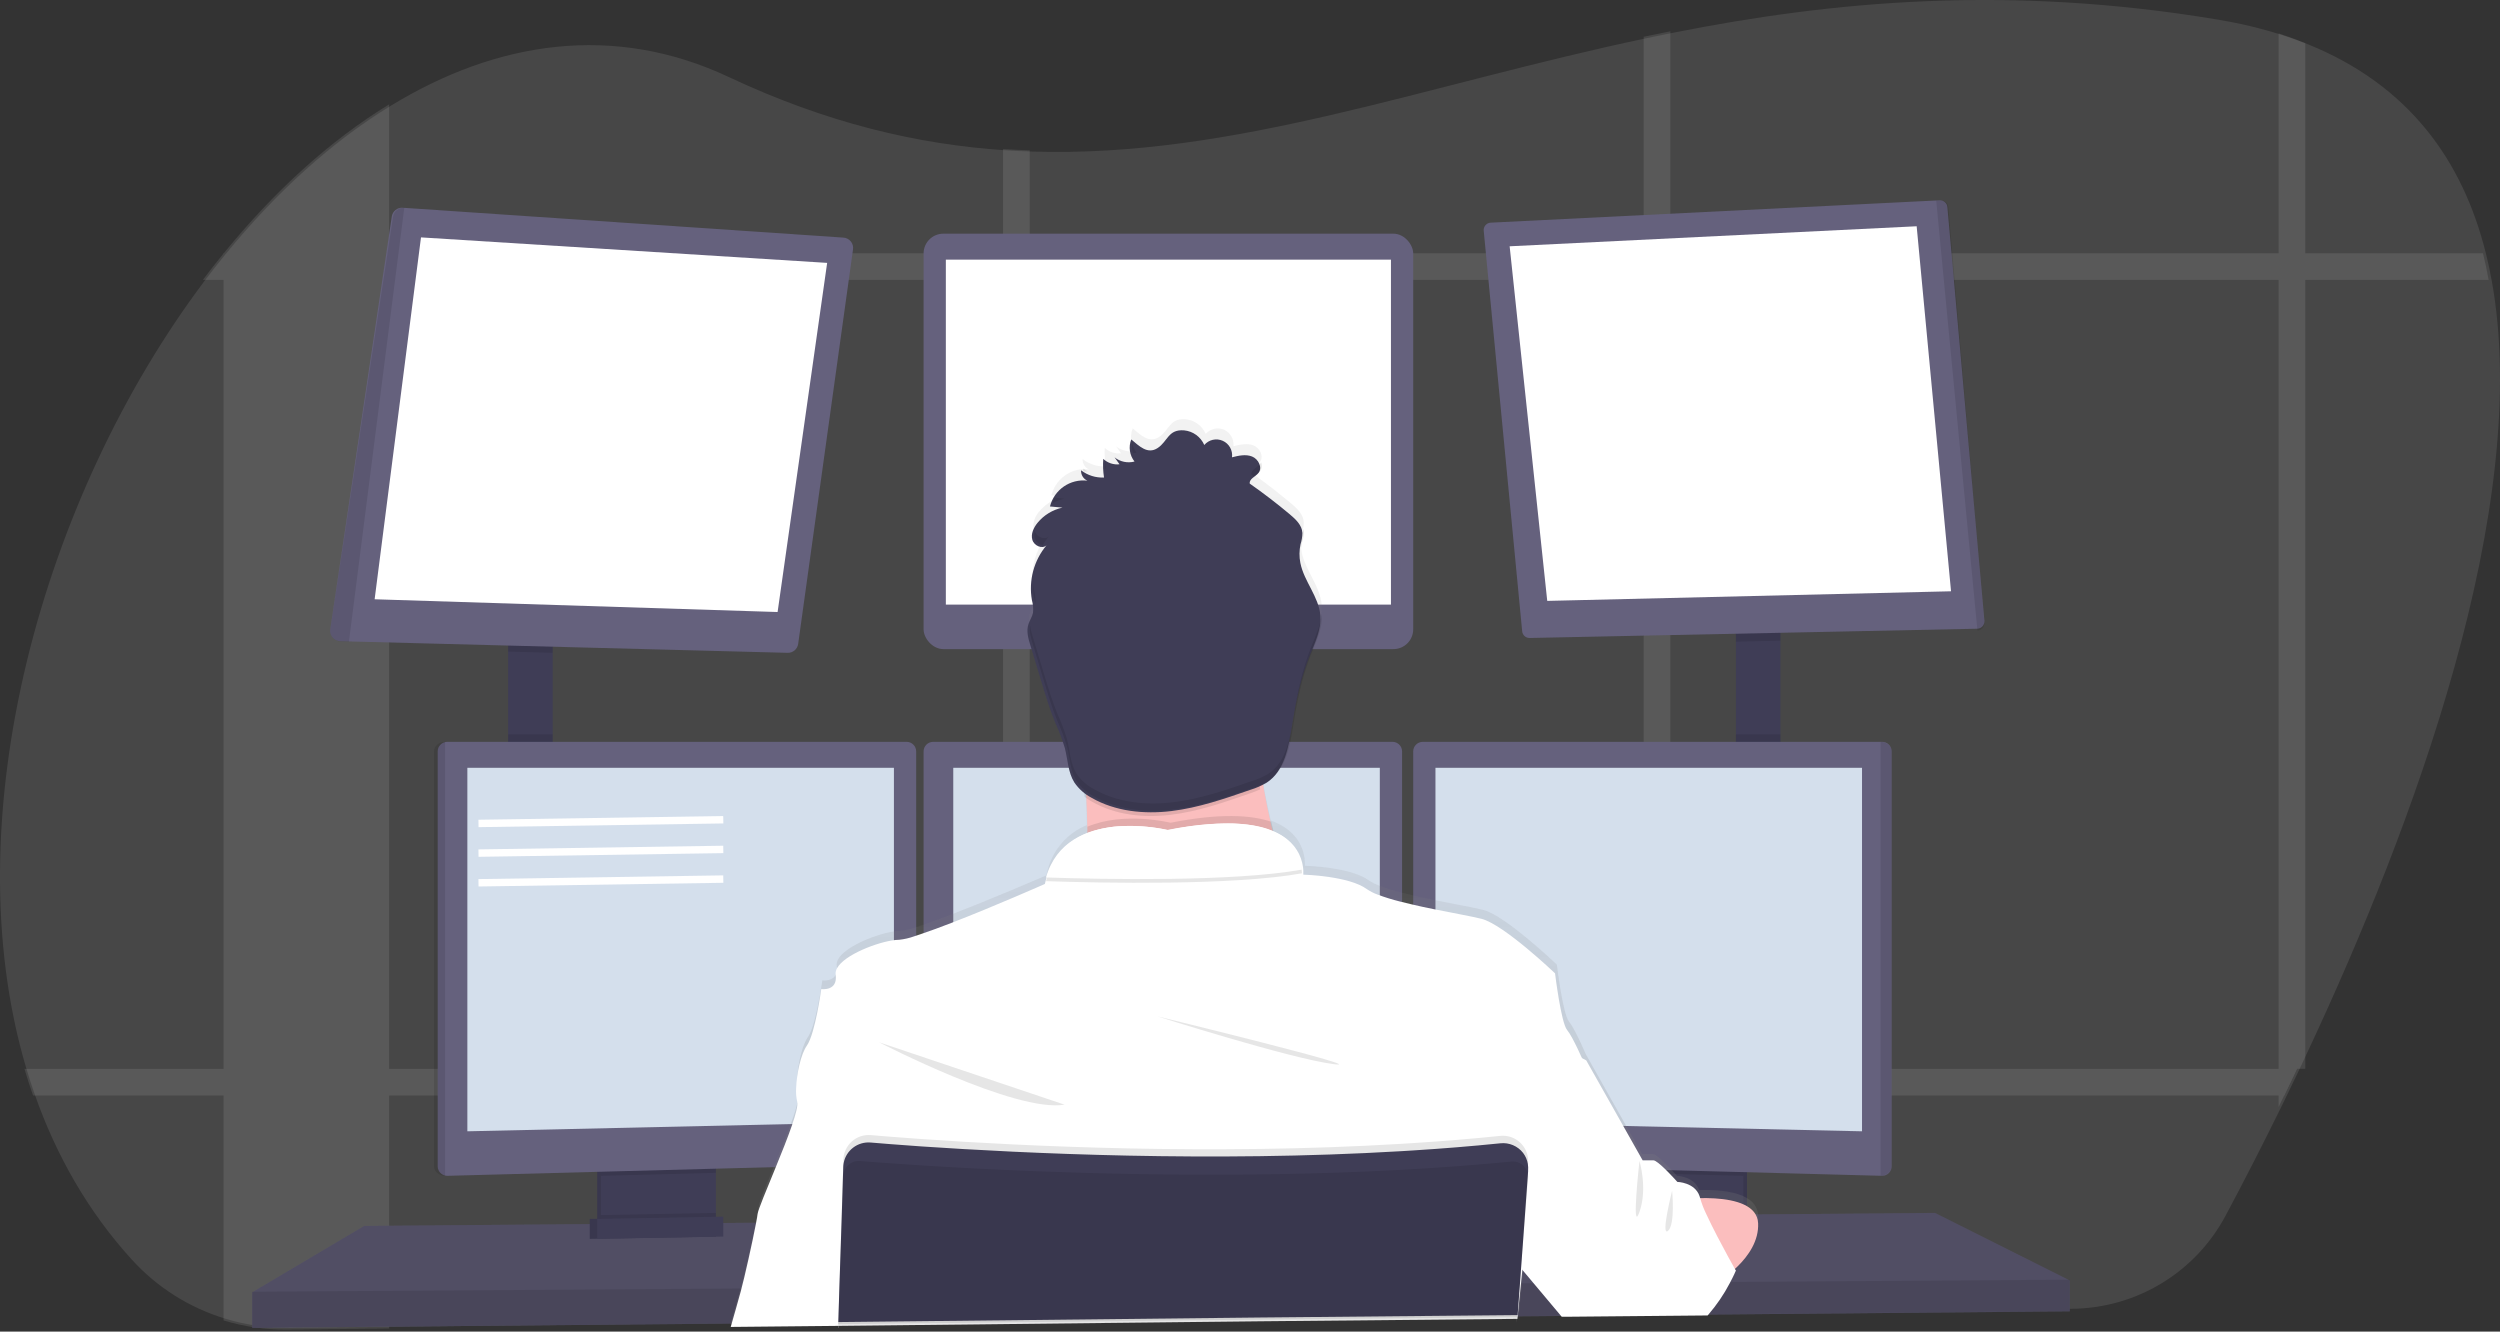 <?xml version="1.0" encoding="UTF-8"?>
<svg width="674px" height="359px" viewBox="0 0 674 359" version="1.1" xmlns="http://www.w3.org/2000/svg" xmlns:xlink="http://www.w3.org/1999/xlink">
    <rect x="0" y="0" width="674" height="359" fill="#333333" stroke="none"/>
    <!-- Generator: Sketch 63.1 (92452) - https://sketch.com -->
    <title>computer-image</title>
    <desc>Created with Sketch.</desc>
    <defs>
        <linearGradient x1="49.992%" y1="100%" x2="49.992%" y2="-0.078%" id="linearGradient-1">
            <stop stop-color="#808080" stop-opacity="0.25" offset="0%"></stop>
            <stop stop-color="#808080" stop-opacity="0.12" offset="54%"></stop>
            <stop stop-color="#808080" stop-opacity="0.1" offset="100%"></stop>
        </linearGradient>
    </defs>
    <g id="Design" stroke="none" stroke-width="1" fill="none" fill-rule="evenodd">
        <g id="Desktop-HD-About" transform="translate(-650, -721)">
            <g id="computer-image" transform="translate(650, 721)">
                <path d="M622.342,283.137 C621.591,284.753 620.842,286.346 620.096,287.919 C618.931,290.361 617.781,292.757 616.646,295.104 C616.141,296.145 615.636,297.166 615.144,298.187 C609.578,309.54 604.38,319.581 599.965,327.839 C591.806,343.08 575.972,352.667 558.662,352.846 L460.502,353.913 L459.466,353.913 L451.052,354.003 L443.854,354.081 L421.782,354.32 L420.888,354.32 L409.652,354.442 L409.308,354.442 L340.049,355.192 L278.227,355.838 L271.036,355.916 L226.374,356.4 L226.322,356.4 L197.356,356.71 L197.045,356.71 L105.455,357.699 L78.055,357.996 C72.208,358.062 66.386,357.23 60.792,355.528 C51.058,352.593 42.311,347.063 35.49,339.535 C23.722,326.592 15.146,311.491 9.385,295.104 C8.552,292.739 7.776,290.344 7.055,287.919 C-12.888,220.62 11.424,133.794 55.18,75.69 C57.014,73.26 58.878,70.891 60.773,68.582 L60.818,68.53 C74.275,52.04 89.363,38.263 105.435,28.467 C133.916,11.079 165.471,6.181 196.508,20.778 C222.768,33.133 247.287,38.942 271.055,40.518 C273.457,40.673 275.858,40.79 278.247,40.861 C332.767,42.573 383.864,22.962 443.867,10.303 C446.255,9.799 448.65,9.302 451.065,8.83 C493.869,0.326 541.354,-4.158 597.823,5.27 C603.69,6.226 609.479,7.609 615.144,9.405 C617.634,10.206 620.033,11.068 622.342,11.99 C649.295,22.936 663.995,43.161 670.241,68.504 C670.832,70.856 671.343,73.249 671.775,75.683 C682.85,136.643 650.415,223.114 622.342,283.137 Z" id="Path" fill="#FFFFFF" fill-rule="nonzero" opacity="0.1"></path>
                <g id="Group" opacity="0.1" transform="translate(6, 8)" fill="#FFFFFF" fill-rule="nonzero">
                    <path d="M98.909,20.134 L98.909,350.165 L71.526,350.462 C65.683,350.529 59.864,349.694 54.274,347.989 L54.274,60.285 L54.319,60.285 C67.768,43.739 82.847,29.932 98.909,20.134 Z" id="Path"></path>
                    <path d="M664.935,67.461 L48.685,67.461 C50.518,65.026 52.381,62.651 54.274,60.337 L54.274,60.285 L663.402,60.285 C663.993,62.63 664.504,65.021 664.935,67.461 Z" id="Path"></path>
                    <path d="M615.5,3.627 L615.5,280.152 L613.255,280.152 C612.091,282.6 610.942,285.001 609.808,287.354 C609.303,288.396 608.798,289.42 608.307,290.443 L608.307,1.01 C610.795,1.813 613.193,2.685 615.5,3.627 Z" id="Path"></path>
                    <path d="M444.327,0.434 L444.327,346.415 L437.134,346.493 L437.134,1.91 C439.521,1.405 441.914,0.907 444.327,0.434 Z" id="Path"></path>
                    <path d="M271.615,32.535 L271.615,348.293 L264.428,348.371 L264.428,32.192 C266.828,32.348 269.228,32.438 271.615,32.535 Z" id="Path"></path>
                    <path d="M613.255,280.159 C612.091,282.607 610.942,285.007 609.808,287.36 L2.917,287.36 C2.085,284.99 1.309,282.59 0.589,280.159 L613.255,280.159 Z" id="Path"></path>
                </g>
                <rect id="Rectangle" fill="#3F3D56" fill-rule="nonzero" x="137" y="172" width="12" height="37"></rect>
                <rect id="Rectangle" fill="#3F3D56" fill-rule="nonzero" x="468" y="170" width="12" height="39"></rect>
                <polygon id="Path" fill="#65617D" fill-rule="nonzero" points="558 345.216 558 353.526 459.663 354.421 458.615 354.44 421.24 354.779 420.347 354.791 408.987 354.887 408.65 354.887 339.403 355.52 225.732 356.562 225.635 356.562 196.733 356.83 196.423 356.837 68 358 68 348.412 98.196 330.515 158.783 330.017 160.077 330.011 160.504 330.004 161.799 329.985 190.888 329.748 192.189 329.742 192.604 329.736 193.898 329.729 203.226 329.653 203.472 329.646 226.483 329.454 226.671 329.454 406.229 327.959 410.625 327.927 411.065 327.927 414.418 327.895 438.788 327.697 440.083 327.678 441.28 327.665 441.902 327.665 449.482 327.607 450.983 327.588 452.996 327.575 459.307 327.518 469.321 327.435 470.616 327.422 472.868 327.409 473.289 327.409 521.648 327"></polygon>
                <polygon id="Path" fill="#000000" fill-rule="nonzero" opacity="0.2" points="558 345.216 558 353.526 459.663 354.421 458.615 354.44 421.24 354.779 420.347 354.791 408.987 354.887 408.65 354.887 339.403 355.52 225.732 356.562 225.635 356.562 196.733 356.83 196.423 356.837 68 358 68 348.412 98.196 330.515 158.783 330.017 160.077 330.011 160.504 330.004 161.799 329.985 190.888 329.748 192.189 329.742 192.604 329.736 193.898 329.729 203.226 329.653 203.472 329.646 226.483 329.454 226.671 329.454 406.229 327.959 410.625 327.927 411.065 327.927 414.418 327.895 438.788 327.697 440.083 327.678 441.28 327.665 441.902 327.665 449.482 327.607 450.983 327.588 452.996 327.575 459.307 327.518 469.321 327.435 470.616 327.422 472.868 327.409 473.289 327.409 521.648 327"></polygon>
                <path d="M192,313 L192,328.613 C192.001,330.122 191.105,331.497 189.7,332.145 C189.187,332.386 188.627,332.516 188.057,332.527 L165.121,332.999 C164.508,333.013 163.901,332.889 163.346,332.636 C161.915,331.999 160.998,330.612 161,329.085 L161,313 L192,313 Z" id="Path" fill="#3F3D56" fill-rule="nonzero"></path>
                <path d="M192,313 L192,328.613 C192.001,330.122 191.105,331.497 189.7,332.145 C189.187,332.386 188.627,332.516 188.057,332.527 L165.121,332.999 C164.508,333.013 163.901,332.889 163.346,332.636 C161.915,331.999 160.998,330.612 161,329.085 L161,313 L192,313 Z" id="Path" fill="#000000" fill-rule="nonzero" opacity="0.1"></path>
                <path d="M193,313 L193,328.613 C193.001,330.122 192.105,331.497 190.7,332.145 C190.187,332.386 189.627,332.516 189.057,332.527 L166.121,332.999 C165.508,333.013 164.901,332.889 164.346,332.636 C162.915,331.999 161.998,330.612 162,329.085 L162,313 L193,313 Z" id="Path" fill="#3F3D56" fill-rule="nonzero"></path>
                <rect id="Rectangle" fill="#3F3D56" fill-rule="nonzero" x="440" y="313" width="31" height="20"></rect>
                <rect id="Rectangle" fill="#000000" fill-rule="nonzero" opacity="0.1" x="440" y="313" width="31" height="20"></rect>
                <rect id="Rectangle" fill="#3F3D56" fill-rule="nonzero" x="439" y="313" width="31" height="20"></rect>
                <polygon id="Path" fill="#000000" fill-rule="nonzero" opacity="0.1" points="149 172 149 176 137 175.658 137 172"></polygon>
                <path d="M229.973,67.227 L215.187,173.593 C214.993,175 213.774,176.036 212.357,176 L93.966,172.925 L91.719,172.866 C90.928,172.848 90.182,172.493 89.667,171.89 C89.153,171.287 88.92,170.494 89.025,169.708 L105.624,58.361 C105.846,56.931 107.123,55.909 108.564,56.006 L227.382,64.062 C228.157,64.107 228.878,64.474 229.37,65.076 C229.863,65.677 230.081,66.457 229.973,67.227 L229.973,67.227 Z" id="Path" fill="#65617D" fill-rule="nonzero"></path>
                <polygon id="Path" fill="#FFFFFF" fill-rule="nonzero" points="113.5 64 101 161.564 209.64 165 223 70.873"></polygon>
                <rect id="Rectangle" fill="#65617D" fill-rule="nonzero" x="249" y="63" width="132" height="112" rx="5.33"></rect>
                <rect id="Rectangle" fill="#FFFFFF" fill-rule="nonzero" x="255" y="70" width="120" height="93"></rect>
                <polygon id="Path" fill="#000000" fill-rule="nonzero" opacity="0.1" points="480 170 480 172.72 468 173 468 170"></polygon>
                <path d="M534.996,167.384 C535.031,167.924 534.845,168.456 534.48,168.855 C534.115,169.255 533.603,169.488 533.062,169.501 L412.398,172 C411.358,172.021 410.478,171.235 410.38,170.198 L400.009,62.208 C399.957,61.667 400.129,61.128 400.485,60.716 C400.841,60.305 401.349,60.058 401.891,60.032 L521.64,54.067 L522.929,54.003 C523.995,53.947 524.913,54.746 525.005,55.81 L534.996,167.384 Z" id="Path" fill="#65617D" fill-rule="nonzero"></path>
                <polygon id="Path" fill="#FFFFFF" fill-rule="nonzero" points="407 66.4 516.732 61 526 159.41 417.134 162"></polygon>
                <path d="M534.996,167.873 C535.03,168.416 534.849,168.95 534.494,169.351 C534.139,169.753 533.64,169.987 533.114,170 L522,54.068 L523.254,54.003 C524.291,53.946 525.184,54.749 525.274,55.818 L534.996,167.873 Z" id="Path" fill="#000000" fill-rule="nonzero" opacity="0.1"></path>
                <path d="M109,56.008 L94.072,173 L91.777,172.942 C90.969,172.923 90.207,172.567 89.682,171.964 C89.157,171.361 88.918,170.567 89.025,169.781 L105.977,58.37 C106.201,56.929 107.518,55.9 109,56.008 L109,56.008 Z" id="Path" fill="#000000" fill-rule="nonzero" opacity="0.1"></path>
                <rect id="Rectangle" fill="#000000" fill-rule="nonzero" opacity="0.1" x="137" y="198" width="12" height="11"></rect>
                <polygon id="Path" fill="#000000" fill-rule="nonzero" opacity="0.1" points="193 313 193 316.191 162 317 162 313"></polygon>
                <path d="M247,202.55 L247,311.156 C246.984,312.533 245.889,313.655 244.511,313.707 L120.586,317 L120.554,317 C119.151,316.983 118.017,315.851 118,314.45 L118,202.55 C118.017,201.149 119.151,200.017 120.554,200 L244.446,200 C245.849,200.017 246.983,201.149 247,202.55 Z" id="Path" fill="#65617D" fill-rule="nonzero"></path>
                <path d="M120,200 L120,317 L119.963,317 C118.335,316.983 117.02,315.851 117,314.45 L117,202.55 C117.02,201.149 118.335,200.017 119.963,200 L120,200 Z" id="Path" fill="#000000" fill-rule="nonzero" opacity="0.1"></path>
                <polygon id="Path" fill="#D4DFEC" fill-rule="nonzero" points="126 207 241 207 241 302.425 126 305"></polygon>
                <rect id="Rectangle" fill="#000000" fill-rule="nonzero" opacity="0.1" x="468" y="198" width="12" height="11"></rect>
                <polygon id="Path" fill="#000000" fill-rule="nonzero" opacity="0.1" points="470 313 470 317 439 316.214 439 313"></polygon>
                <path d="M510,202.55 L510,314.45 C509.982,315.863 508.83,317 507.414,317 L507.414,317 L383.489,313.707 C382.111,313.655 381.016,312.533 381,311.156 L381,202.55 C381.017,201.149 382.151,200.017 383.554,200 L507.421,200 C508.834,200.003 509.982,201.139 510,202.55 Z" id="Path" fill="#65617D" fill-rule="nonzero"></path>
                <path d="M510,202.55 L510,314.45 C509.979,315.863 508.642,317 507,317 L507,317 L507,200 L507,200 C508.642,200 509.979,201.137 510,202.55 Z" id="Path" fill="#000000" fill-rule="nonzero" opacity="0.1"></path>
                <polygon id="Path" fill="#D4DFEC" fill-rule="nonzero" points="502 207 387 207 387 302.425 502 305"></polygon>
                <path d="M378,202.55 L378,311.156 C377.984,312.533 376.889,313.655 375.511,313.707 L251.586,317 L251.586,317 C250.171,317 249.018,315.863 249,314.45 L249,202.55 C249.017,201.149 250.151,200.017 251.554,200 L375.446,200 C376.849,200.017 377.983,201.149 378,202.55 Z" id="Path" fill="#65617D" fill-rule="nonzero"></path>
                <polygon id="Path" fill="#D4DFEC" fill-rule="nonzero" points="257 207 372 207 372 302.425 257 305"></polygon>
                <polygon id="Path" fill="#000000" fill-rule="nonzero" opacity="0.1" points="558 345 558 353.45 459.663 354.36 458.615 354.38 421.24 354.724 420.347 354.737 408.987 354.834 408.65 354.834 339.403 355.478 225.732 356.538 225.635 356.538 196.733 356.81 196.423 356.817 68 358 68 348.25 199.083 347.385 199.394 347.385 225.926 347.204 226.049 347.204 409.285 345.988 409.472 345.988 409.582 345.981 409.887 345.981 412.987 345.962 413.932 345.962 462.149 345.637 464.997 345.624 465.631 345.618"></polygon>
                <circle id="Oval" fill="#FBBEBE" fill-rule="nonzero" cx="315" cy="176" r="33"></circle>
                <path d="M197,356.774 C197,356.703 197.039,356.625 197.065,356.547 C197.712,354.227 198.864,350.303 199.724,347.168 C199.834,346.78 199.938,346.399 200.035,346.037 C200.986,342.501 202.836,334.22 203.865,329.055 C204.228,327.238 204.512,325.823 204.571,325.112 C204.7,324.019 206.648,319.345 208.854,313.974 C210.401,310.198 212.089,306.074 213.325,302.596 C214.134,300.531 214.769,298.401 215.221,296.229 C215.318,295.775 215.318,295.306 215.221,294.852 C215.027,294.113 214.923,293.353 214.911,292.59 L214.911,292.59 C214.762,288.582 215.959,282.247 217.809,279.59 C220.074,276.358 221.692,264.295 221.692,264.295 C221.692,264.295 225.044,264.78 225.574,262.013 C225.63,261.715 225.652,261.411 225.639,261.108 C225.638,260.868 225.618,260.628 225.581,260.391 C225.005,256.357 235.105,252.065 240.787,251.14 C241.428,251.031 242.077,250.97 242.728,250.959 C244.108,250.809 245.465,250.497 246.772,250.028 C247.376,249.843 248.023,249.628 248.713,249.382 C251.094,248.58 253.941,247.52 256.963,246.357 C268.325,241.955 282.082,236.014 282.082,236.014 C282.179,235.555 282.289,235.115 282.412,234.682 C283.79,229.155 287.718,224.612 292.991,222.445 L292.991,222.445 C292.991,222.019 292.991,221.586 292.991,221.152 C292.991,218.922 292.894,216.627 292.797,214.339 C292.797,213.893 292.758,213.447 292.733,213.001 C292.733,212.872 292.733,212.736 292.733,212.607 C292.733,212.477 292.733,212.38 292.733,212.27 C292.733,211.818 292.687,211.365 292.661,210.919 L292.545,210.829 C291.551,210.079 290.697,209.16 290.021,208.114 C289.645,207.503 289.337,206.852 289.103,206.175 C288.294,203.983 288.106,201.54 287.563,199.225 L287.446,198.747 C286.738,196.412 285.873,194.127 284.858,191.908 C283.428,188.404 282.328,184.797 281.234,181.145 C280.57,178.934 279.899,176.719 279.222,174.499 L278.2,171.112 C278.005,170.466 277.811,169.819 277.663,169.173 L277.663,169.173 C277.59,168.874 277.534,168.572 277.494,168.268 C277.313,167.276 277.366,166.255 277.65,165.288 C277.901,164.627 278.186,163.98 278.504,163.348 C278.639,163.062 278.747,162.763 278.827,162.456 L278.827,162.456 C278.848,162.388 278.866,162.319 278.879,162.25 C278.925,162.02 278.949,161.786 278.95,161.551 C278.928,160.704 278.815,159.861 278.614,159.037 C278.61,159.026 278.61,159.015 278.614,159.004 C278.606,158.946 278.595,158.887 278.581,158.83 C278.465,158.189 278.388,157.541 278.348,156.891 C278.121,153.39 278.9,149.898 280.594,146.826 L280.717,146.593 C281.073,145.968 281.471,145.368 281.907,144.796 L281.907,144.796 C282.108,144.524 282.315,144.266 282.554,144.007 C281.648,144.873 280.16,144.492 279.319,143.561 C279.18,143.416 279.06,143.253 278.963,143.076 C278.907,142.983 278.857,142.886 278.814,142.785 C278.782,142.708 278.756,142.624 278.73,142.54 C278.277,140.956 279.067,139.269 280.102,137.982 C281.122,136.729 282.385,135.696 283.816,134.944 L283.816,134.944 C283.9,134.894 283.986,134.849 284.075,134.809 C284.624,134.533 285.196,134.304 285.783,134.123 L285.783,134.123 C286.129,134.009 286.481,133.914 286.838,133.839 L284.437,133.619 L283.467,133.529 C284.455,129.612 287.846,126.769 291.878,126.476 L292.577,126.476 C292.917,126.481 293.257,126.509 293.593,126.56 C292.491,126.078 291.807,124.961 291.878,123.761 C293.573,125.086 295.674,125.785 297.825,125.739 L298.071,125.739 C297.959,125.039 297.885,124.333 297.851,123.625 L297.851,123.625 C297.786,122.665 297.786,121.702 297.851,120.742 C299.024,121.854 300.631,122.389 302.238,122.203 L300.892,120.328 C302.091,121.284 303.606,121.757 305.137,121.654 L305.447,121.621 C305.708,121.594 305.965,121.544 306.217,121.473 L306.276,121.473 C306.153,121.317 306.043,121.156 305.933,120.988 L305.894,120.91 C305.625,120.487 305.407,120.034 305.247,119.559 C305.182,119.375 305.13,119.188 305.091,118.997 L305.091,118.997 C304.809,117.822 304.911,116.587 305.383,115.474 C307.473,117.219 309.763,119.604 312.5,117.801 C315.237,115.997 315.328,112.688 319.618,113.024 C322.019,113.25 324.106,114.767 325.06,116.98 C326.3,115.579 328.297,115.124 330.023,115.849 C331.719,116.652 332.725,118.437 332.533,120.303 C334.313,119.857 336.228,119.417 337.936,120.089 C339.644,120.762 340.744,122.94 339.774,124.395 C339.747,124.44 339.717,124.483 339.683,124.524 C338.887,125.552 337.127,126.114 337.315,127.407 L337.587,127.601 L338.428,128.208 C341.728,130.587 344.942,133.087 348.069,135.707 C349.674,137.052 351.382,138.668 351.492,140.769 C351.511,141.284 351.459,141.8 351.337,142.301 L351.337,142.301 C351.233,142.805 351.091,143.309 350.981,143.813 C350.704,145.098 350.63,146.417 350.761,147.724 L350.761,147.724 C350.806,148.106 350.864,148.481 350.936,148.862 C351.926,153.859 355.924,157.983 356.319,163.083 L356.319,163.445 C356.343,163.991 356.328,164.538 356.274,165.081 C355.976,168.184 354.54,171.164 353.375,174.131 C353.304,174.312 353.233,174.493 353.168,174.674 C350.923,180.492 349.629,186.691 348.639,192.877 C348.319,195.072 347.887,197.249 347.344,199.4 C346.754,201.861 345.63,204.163 344.051,206.142 C343.42,206.887 342.688,207.539 341.877,208.082 C341.331,208.431 340.757,208.736 340.162,208.993 C340.162,208.993 340.162,208.993 340.162,209.032 C340.233,209.426 340.291,209.82 340.363,210.215 C340.401,210.422 340.434,210.628 340.473,210.861 L340.473,210.861 C340.47,210.874 340.47,210.887 340.473,210.9 C341.016,213.958 341.637,216.951 342.291,219.795 L342.621,221.211 C350.774,224.152 351.738,230.177 351.796,232.484 C351.819,232.792 351.819,233.101 351.796,233.409 C351.796,233.409 364.09,233.732 368.943,237.287 C369.85,237.902 370.831,238.402 371.862,238.774 C373.819,239.513 375.817,240.137 377.847,240.642 C378.889,240.914 379.976,241.179 381.082,241.437 C383.023,241.883 385.081,242.317 387.067,242.73 C392.367,243.797 397.356,244.67 399.886,245.316 C405.923,246.842 419.731,260.068 419.731,260.068 C419.731,260.068 421.349,273.41 422.966,275.356 C424.584,277.301 427.496,284.141 427.496,284.141 L438.198,303.152 L442.728,311.149 L445.639,311.149 C446.041,311.149 446.83,311.717 447.716,312.506 C448.486,313.191 449.341,314.045 450.091,314.82 L451.333,316.146 L452.11,317.005 C452.11,317.005 456.814,317.122 458.089,320.839 C461.919,320.729 466.624,320.981 469.917,322.455 C470.366,322.652 470.799,322.886 471.211,323.153 C472.577,323.943 473.547,325.271 473.884,326.812 C473.949,327.118 473.988,327.429 474,327.743 C474,328.111 474,328.479 474,328.841 C473.767,333.735 470.577,337.807 467.646,340.548 L467.853,340.917 C467.853,340.917 467.756,341.149 467.568,341.563 C467.516,341.686 467.452,341.822 467.381,341.977 L467.381,341.977 C466.999,342.791 466.391,344.013 465.595,345.442 C463.906,348.534 461.825,351.396 459.402,353.955 L459.215,354.149 L421.853,354.492 L421.743,354.363 L414.496,345.726 L410.892,341.434 L410.782,341.298 L410.679,342.326 L410.329,345.752 L409.488,354.033 L409.443,354.447 L409.443,354.556 L409.346,355.513 L409.417,354.556 L409.229,354.556 L339.994,355.203 L226.357,356.457 L226.357,357 L226.267,357 L226.267,356.457 L197.311,356.767 L197,356.774 Z" id="Path" fill="url(#linearGradient-1)" fill-rule="nonzero"></path>
                <path d="M349,244.533 C349,244.533 284.232,252.334 290.416,244.533 C292.655,241.711 293.274,233.35 293.15,223.826 C293.111,220.933 293.007,217.936 292.857,214.952 C292.141,200.649 290.416,186.671 290.416,186.671 C290.416,186.671 347.047,160.016 340.538,181.145 C337.934,189.681 338.787,201.67 340.766,212.923 C341.345,216.206 342.016,219.425 342.719,222.48 C344.434,229.933 346.531,237.294 349,244.533 L349,244.533 Z" id="Path" fill="#FBBEBE" fill-rule="nonzero"></path>
                <path d="M349,243.541 C349,243.541 284.232,251.324 290.416,243.541 C292.655,240.726 293.274,232.385 293.15,222.883 C303.025,218.681 315.588,221.813 315.588,221.813 C328.815,219.186 337.296,219.699 342.719,221.541 C344.434,228.976 346.531,236.319 349,243.541 L349,243.541 Z" id="Path" fill="#000000" fill-rule="nonzero" opacity="0.1"></path>
                <path d="M226.035,358 L226.035,357.455 L339.577,356.216 L408.755,355.568 L408.949,355.568 L408.878,356.528 L408.975,355.568 L409.098,355.568 L409.098,355.458 L409.984,346.735 L410.32,343.434 L410.423,342.402 L410.514,341.54 L414.509,328.173 L418.505,314.826 L421.867,303.587 L427,286.414 C427,286.414 424.091,279.604 422.474,277.658 C420.858,275.713 419.242,262.417 419.242,262.417 C419.242,262.417 405.445,249.232 399.413,247.715 C396.885,247.066 391.894,246.204 386.592,245.121 C384.608,244.719 382.571,244.291 380.612,243.824 C379.507,243.571 378.42,243.305 377.379,243.039 C375.354,242.531 373.357,241.912 371.399,241.184 C370.373,240.81 369.396,240.311 368.49,239.699 C363.738,236.203 351.829,235.808 351.37,235.808 L351.37,235.808 C351.369,235.792 351.369,235.777 351.37,235.762 L351.37,235.704 C351.387,235.432 351.387,235.159 351.37,234.887 C351.37,234.627 351.37,234.322 351.312,233.979 C351.312,233.875 351.312,233.765 351.266,233.654 C351.234,233.421 351.195,233.174 351.137,232.915 C351.118,232.799 351.092,232.684 351.06,232.571 C350.872,231.79 350.601,231.031 350.251,230.308 C350.206,230.204 350.148,230.094 350.096,229.99 C349.779,229.391 349.412,228.82 348.997,228.284 C348.913,228.174 348.823,228.057 348.726,227.947 C348.196,227.321 347.607,226.747 346.967,226.235 C346.793,226.099 346.612,225.956 346.424,225.826 C346.319,225.741 346.209,225.663 346.094,225.593 L345.519,225.217 L344.982,224.905 C344.51,224.646 344.013,224.393 343.469,224.153 C343.301,224.075 343.12,224.004 342.939,223.933 C342.758,223.861 342.474,223.751 342.235,223.66 L342.196,223.66 L341.711,223.466 C341.342,223.342 340.967,223.232 340.573,223.122 L339.972,222.966 L339.325,222.817 L338.679,222.681 C338.032,222.551 337.34,222.435 336.616,222.344 L335.879,222.253 L335.123,222.175 L334.341,222.11 L333.229,222.045 L331.935,222 C326.233,222 320.546,222.606 314.971,223.809 C311.098,222.945 307.131,222.579 303.165,222.72 L302.603,222.72 L301.956,222.759 L301.543,222.759 L300.709,222.837 C300.43,222.837 300.146,222.895 299.868,222.934 C299.59,222.973 299.299,223.005 299.021,223.051 L298.594,223.122 C298.174,223.193 297.747,223.271 297.301,223.362 C297.159,223.388 297.017,223.42 296.875,223.459 C296.312,223.582 295.75,223.732 295.194,223.9 C294.916,223.978 294.638,224.069 294.36,224.166 C294.217,224.205 294.082,224.257 293.946,224.309 L293.532,224.458 L293.125,224.62 L292.64,224.815 C292.394,224.918 292.155,225.029 291.916,225.145 C291.78,225.204 291.644,225.269 291.515,225.34 C291.386,225.411 291.25,225.47 291.127,225.541 C289.665,226.299 288.314,227.255 287.112,228.382 L286.782,228.699 L286.459,229.03 C286.349,229.14 286.246,229.257 286.142,229.374 C285.721,229.836 285.328,230.323 284.966,230.833 C284.862,230.969 284.765,231.106 284.668,231.248 C284.258,231.855 283.887,232.488 283.556,233.142 C283.472,233.298 283.395,233.46 283.317,233.615 C282.789,234.711 282.357,235.85 282.024,237.02 C281.903,237.453 281.793,237.885 281.694,238.317 C281.694,238.317 268.007,244.375 256.655,248.759 C253.635,249.926 250.791,250.984 248.411,251.781 C247.72,252.015 247.073,252.229 246.472,252.43 C245.167,252.903 243.81,253.216 242.431,253.364 C241.781,253.374 241.132,253.435 240.491,253.545 C235.274,254.395 226.333,258.085 225.356,261.788 C225.277,262.084 225.255,262.392 225.292,262.696 C225.292,262.696 225.292,262.742 225.292,262.768 C225.938,267.307 221.413,266.659 221.413,266.659 C221.413,266.659 219.796,278.657 217.534,281.9 C215.898,284.234 214.779,289.442 214.637,293.372 L214.637,293.372 C214.556,294.597 214.652,295.827 214.922,297.024 C214.922,297.056 214.922,297.089 214.922,297.115 C215.18,297.984 214.56,300.357 213.506,303.399 C212.361,306.739 210.693,310.89 209.09,314.807 C206.672,320.722 204.396,326.092 204.254,327.272 C204.196,327.797 204.028,328.738 203.795,329.95 C202.851,334.892 200.756,344.303 199.722,348.11 C198.952,350.95 197.834,354.842 197.065,357.514 C197.065,357.591 197.019,357.669 197,357.741 L225.984,357.455 L225.984,358 L226.074,358 L226.035,358 Z" id="Path" fill="#FFFFFF" fill-rule="nonzero"></path>
                <path d="M237,281 C237,281 273.774,300.077 287,297.813 L237,281 Z" id="Path" fill="#000000" fill-rule="nonzero" opacity="0.1"></path>
                <path d="M312,274 C312,274 347.574,285.31 359.432,286.881 C371.29,288.451 312,274 312,274 Z" id="Path" fill="#000000" fill-rule="nonzero" opacity="0.1"></path>
                <path d="M351,235.446 C332.334,238.79 297.19,238.07 282,237.563 C287.568,218.152 314.717,224.752 314.717,224.752 C348.322,218.227 350.897,231.765 351,235.446 Z" id="Path" fill="#000000" fill-rule="nonzero" opacity="0.1"></path>
                <path d="M351,234.446 C332.334,237.79 297.19,237.07 282,236.563 C287.568,217.152 314.717,223.752 314.717,223.752 C348.322,217.227 350.897,230.765 351,234.446 Z" id="Path" fill="#FFFFFF" fill-rule="nonzero"></path>
                <path d="M451,323.567 C451,323.567 473.546,320.224 473.988,329.775 C474.43,339.327 462.491,346 462.491,346 L451,323.567 Z" id="Path" fill="#FBBEBE" fill-rule="nonzero"></path>
                <path d="M339.749,212.816 C338.805,213.241 337.84,213.618 336.857,213.944 C329.929,216.356 322.943,218.787 315.649,219.669 C308.355,220.551 300.7,219.773 294.338,216.103 C293.67,215.722 293.026,215.3 292.41,214.838 C291.703,200.574 290,186.634 290,186.634 C290,186.634 345.912,160.051 339.486,181.123 C336.928,189.636 337.795,201.592 339.749,212.816 Z" id="Path" fill="#000000" fill-rule="nonzero" opacity="0.1"></path>
                <path d="M305.864,124.43 C303.991,124.926 301.995,124.505 300.479,123.294 L301.826,125.17 C300.22,125.356 298.614,124.822 297.438,123.71 C297.316,125.389 297.385,127.077 297.645,128.74 C295.417,128.848 293.224,128.158 291.457,126.793 C291.387,127.992 292.069,129.109 293.166,129.591 C288.537,129.036 284.217,132.011 283.069,136.543 L286.448,136.854 C283.793,137.423 281.41,138.881 279.691,140.989 C278.655,142.287 277.866,143.949 278.319,145.533 C278.772,147.117 280.96,148.129 282.15,147 C278.721,151.105 277.276,156.519 278.202,161.793 C278.51,162.903 278.611,164.061 278.5,165.207 C278.287,166.279 277.613,167.207 277.277,168.252 C276.63,170.147 277.245,172.205 277.821,174.094 L280.856,184.103 C281.956,187.719 283.05,191.341 284.487,194.84 C285.504,197.052 286.369,199.331 287.076,201.662 C287.891,204.803 287.924,208.244 289.665,210.989 C290.858,212.717 292.453,214.128 294.312,215.098 C300.712,218.772 308.447,219.551 315.773,218.669 C323.1,217.786 330.128,215.352 337.099,212.937 C338.647,212.469 340.134,211.815 341.526,210.989 C346.347,207.822 347.422,201.344 348.321,195.638 C349.325,189.277 350.664,182.928 353.04,176.943 C354.451,173.38 356.276,169.764 355.965,165.947 C355.57,160.878 351.57,156.769 350.58,151.784 C350.249,150.117 350.264,148.4 350.626,146.74 C350.933,145.751 351.105,144.725 351.137,143.689 C351.027,141.599 349.318,139.989 347.713,138.646 C344.231,135.729 340.637,132.972 336.931,130.376 C336.743,129.078 338.503,128.52 339.299,127.494 C340.425,126.046 339.26,123.749 337.552,123.073 C335.843,122.398 333.927,122.84 332.148,123.288 C332.386,121.411 331.367,119.601 329.642,118.836 C327.918,118.07 325.897,118.532 324.672,119.971 C323.71,117.757 321.621,116.244 319.223,116.024 C314.932,115.687 314.848,118.978 312.103,120.789 C309.359,122.6 307.094,120.211 304.984,118.471 C304.195,120.473 304.531,122.744 305.864,124.43 L305.864,124.43 Z" id="Path" fill="#3F3D56" fill-rule="nonzero"></path>
                <path d="M468,342.541 C468,342.541 467.424,343.918 466.362,345.912 C464.757,348.98 462.802,351.851 460.537,354.467 L460.362,354.656 L459.313,354.656 L421.939,355 L421.046,355 L420.936,354.87 L413.687,346.237 L410.955,342.983 L410.845,342.846 L410.612,342.574 L410.482,342.418 L410.314,342.216 L405,335.889 L406.942,327.77 L410.249,314.09 L410.334,313.758 L410.981,311.16 L411.44,309.211 L412.981,302.858 L418.263,281 L427.648,285.872 L437.545,303.41 L442.86,312.829 L445.772,312.829 C446.323,312.829 447.585,313.895 448.853,315.122 C449.306,315.558 449.76,316.019 450.148,316.422 C451.3,317.617 452.213,318.643 452.213,318.643 C452.213,318.643 456.931,318.747 458.2,322.476 C458.266,322.656 458.32,322.84 458.362,323.028 C458.783,324.493 459.331,325.919 460,327.289 C460.835,329.114 461.883,331.186 462.945,333.259 C464.919,337.059 466.926,340.677 467.663,341.989 L467.754,342.151 L468,342.541 Z" id="Path" fill="#FFFFFF" fill-rule="nonzero"></path>
                <path d="M411.982,313.573 L411.918,314.504 L411.918,314.569 L411.808,316.066 L410.947,328.111 L409.905,342.623 L409.607,346.71 L408.96,355.456 L408.96,355.566 L339.718,356.217 L226.091,357.453 L226.091,358 L226,358 L226,357.453 L226,357.271 L226.291,347.926 L226.848,329.666 L227.327,314.185 L227.372,312.643 C227.429,310.762 228.253,308.987 229.651,307.735 C231.049,306.483 232.897,305.865 234.762,306.025 C237.816,306.285 241.783,306.604 246.527,306.942 L248.468,307.086 C275.861,308.999 326.485,311.472 377.568,308.387 C378.643,308.328 379.723,308.263 380.804,308.185 C388.725,307.684 396.639,307.04 404.476,306.233 C406.481,306.022 408.477,306.714 409.925,308.125 C411.374,309.535 412.127,311.518 411.982,313.541 L411.982,313.573 Z" id="Path" fill="#000000" fill-rule="nonzero" opacity="0.1"></path>
                <path d="M226,356.974 L226,356.432 L339.695,355.199 L408.965,354.554 L409.159,354.554 L409.159,354.444 L409.807,345.769 L410.085,341.897 L411.147,327.304 L411.982,315.75 L411.982,315.466 C412.021,314.934 411.997,314.399 411.911,313.872 C411.915,313.851 411.915,313.829 411.911,313.807 C411.733,312.718 411.288,311.69 410.616,310.813 C409.167,308.96 406.861,307.984 404.518,308.231 C396.678,309.031 388.76,309.67 380.836,310.167 C379.755,310.245 378.674,310.309 377.599,310.367 C326.494,313.394 275.849,310.942 248.445,309.076 L246.503,308.934 C241.757,308.599 237.789,308.289 234.733,308.024 C231.252,307.731 228.111,310.108 227.457,313.53 C227.391,313.879 227.352,314.233 227.34,314.588 L226.9,328.891 L226.298,347.009 L226.013,356.277 L226.013,356.458 L226.013,357 L226,356.974 Z" id="Path" fill="#3F3D56" fill-rule="nonzero"></path>
                <path d="M411.99,317.627 L411.194,327.617 L410.01,342.507 L409.713,346.235 L409.066,354.582 L409.027,354.999 L409.027,355.11 L409.027,355.11 L408.93,356.075 L409.001,355.11 L408.814,355.11 L339.608,355.762 L226,357 L226,356.818 L226.317,347.46 L226.964,329.175 L227.378,317.021 C227.419,315.617 228.164,314.329 229.357,313.6 C230.089,313.148 230.946,312.943 231.802,313.014 C233.16,313.125 234.829,313.255 236.775,313.398 C239.938,313.633 243.838,313.907 248.379,314.193 C256.787,314.728 267.336,315.301 279.424,315.77 C313.057,317.074 358.462,317.51 401.589,313.705 C403.53,313.535 405.535,313.346 407.494,313.157 C408.27,313.079 409.052,313.229 409.745,313.587 C409.942,313.686 410.128,313.804 410.301,313.939 C410.865,314.35 411.311,314.903 411.595,315.542 C411.661,315.669 411.715,315.802 411.757,315.94 C411.951,316.48 412.03,317.055 411.99,317.627 Z" id="Path" fill="#000000" fill-rule="nonzero" opacity="0.1"></path>
                <path d="M193,327 L193,329.015 C193.001,330.51 192.105,331.872 190.7,332.514 L164.346,333 C162.915,332.37 161.998,330.995 162,329.482 L162,327.587 L193,327 Z" id="Path" fill="#000000" fill-rule="nonzero" opacity="0.1"></path>
                <polygon id="Path" fill="#3F3D56" fill-rule="nonzero" points="193 333.38 159 334 159 328.62 193 328"></polygon>
                <polygon id="Path" fill="#000000" fill-rule="nonzero" opacity="0.1" points="193 333.38 159 334 159 328.62 193 328"></polygon>
                <polygon id="Path" fill="#3F3D56" fill-rule="nonzero" points="195 333.38 161 334 161 328.62 195 328"></polygon>
                <g id="Group" opacity="0.1" transform="translate(277, 119)" fill="#000000" fill-rule="nonzero">
                    <path d="M29.413,3.019 C28.783,2.195 28.364,1.227 28.194,0.201 C28.038,1.204 28.131,2.23 28.465,3.188 C28.785,3.159 29.102,3.102 29.413,3.019 Z" id="Path"></path>
                    <path d="M21.219,7.331 C21.098,6.535 21.018,5.733 20.981,4.929 C20.981,5.727 20.981,6.532 20.981,7.338 L21.219,7.331 Z" id="Path"></path>
                    <path d="M73.8,29 C73.836,28.421 73.913,27.846 74.032,27.279 C74.337,26.292 74.511,25.267 74.548,24.234 C74.534,24.002 74.499,23.771 74.445,23.545 C74.335,24.143 74.161,24.74 74.032,25.331 C73.775,26.536 73.696,27.772 73.8,29 Z" id="Path"></path>
                    <path d="M60.381,8.935 L61.084,9.448 C61.677,9.016 62.231,8.534 62.742,8.006 C63.236,7.319 63.329,6.418 62.987,5.643 C62.923,5.791 62.84,5.931 62.742,6.058 C61.948,7.084 60.194,7.649 60.381,8.935 Z" id="Path"></path>
                    <path d="M7.368,15.182 C7.132,15.655 6.944,16.151 6.806,16.662 C7.816,16.095 8.903,15.682 10.032,15.435 L7.368,15.182 Z" id="Path"></path>
                    <path d="M16.265,8.117 C15.841,7.882 15.435,7.615 15.052,7.318 C15.035,7.575 15.055,7.833 15.11,8.084 C15.495,8.066 15.881,8.077 16.265,8.117 Z" id="Path"></path>
                    <path d="M79.342,46.377 C79.077,49.526 77.619,52.558 76.439,55.545 C74.071,61.532 72.735,67.883 71.735,74.253 C70.839,79.961 69.8,86.442 64.961,89.604 C63.579,90.435 62.098,91.09 60.555,91.552 C53.6,93.974 46.587,96.403 39.265,97.286 C31.942,98.169 24.258,97.396 17.871,93.721 C16.019,92.748 14.429,91.338 13.239,89.61 C11.516,86.864 11.484,83.422 10.658,80.279 C9.954,77.946 9.092,75.663 8.077,73.448 C6.652,69.955 5.555,66.305 4.465,62.714 C3.454,59.377 2.445,56.037 1.439,52.695 C1.107,51.689 0.861,50.658 0.703,49.61 C0.452,51.273 0.942,53.013 1.439,54.643 C2.445,57.989 3.454,61.329 4.465,64.662 C5.555,68.279 6.652,71.903 8.077,75.396 C9.092,77.611 9.954,79.894 10.658,82.227 C11.471,85.37 11.503,88.812 13.239,91.558 C14.429,93.286 16.019,94.696 17.871,95.669 C24.258,99.344 31.961,100.117 39.265,99.234 C46.568,98.351 53.574,95.922 60.555,93.5 C62.098,93.038 63.579,92.383 64.961,91.552 C69.768,88.39 70.839,81.909 71.735,76.201 C72.735,69.831 74.071,63.481 76.439,57.494 C77.845,53.935 79.665,50.318 79.355,46.494 C79.355,46.455 79.342,46.416 79.342,46.377 Z" id="Path"></path>
                    <path d="M2.123,43.864 C2.123,43.864 2.123,43.818 2.123,43.792 C2.239,42.647 2.138,41.49 1.826,40.383 C1.697,39.671 1.613,38.95 1.574,38.227 C1.5,39.6 1.584,40.978 1.826,42.331 C1.929,42.838 2.045,43.351 2.123,43.864 Z" id="Path"></path>
                    <path d="M4.09,27.981 C4.587,27.142 5.15,26.345 5.774,25.597 C4.594,26.734 2.413,25.721 1.955,24.143 C1.786,24.781 1.786,25.453 1.955,26.091 C2.278,27.061 3.093,27.782 4.09,27.981 L4.09,27.981 Z" id="Path"></path>
                </g>
                <path d="M442,313 C442,313 444.25,320.353 442,326.746 C439.75,333.14 442,313 442,313 Z" id="Path" fill="#000000" fill-rule="nonzero" opacity="0.1"></path>
                <path d="M450.802,321 C450.802,321 451.698,330.217 449.677,331.852 C447.656,333.487 450.802,321 450.802,321 Z" id="Path" fill="#000000" fill-rule="nonzero" opacity="0.1"></path>
                <line x1="129" y1="222" x2="195" y2="221" id="Path" stroke="#FFFFFF" stroke-width="2"></line>
                <line x1="129" y1="229.995" x2="195" y2="229.005" id="Path" stroke="#FFFFFF" stroke-width="2"></line>
                <line x1="129" y1="238" x2="195" y2="237" id="Path" stroke="#FFFFFF" stroke-width="2"></line>
            </g>
        </g>
    </g>
</svg>